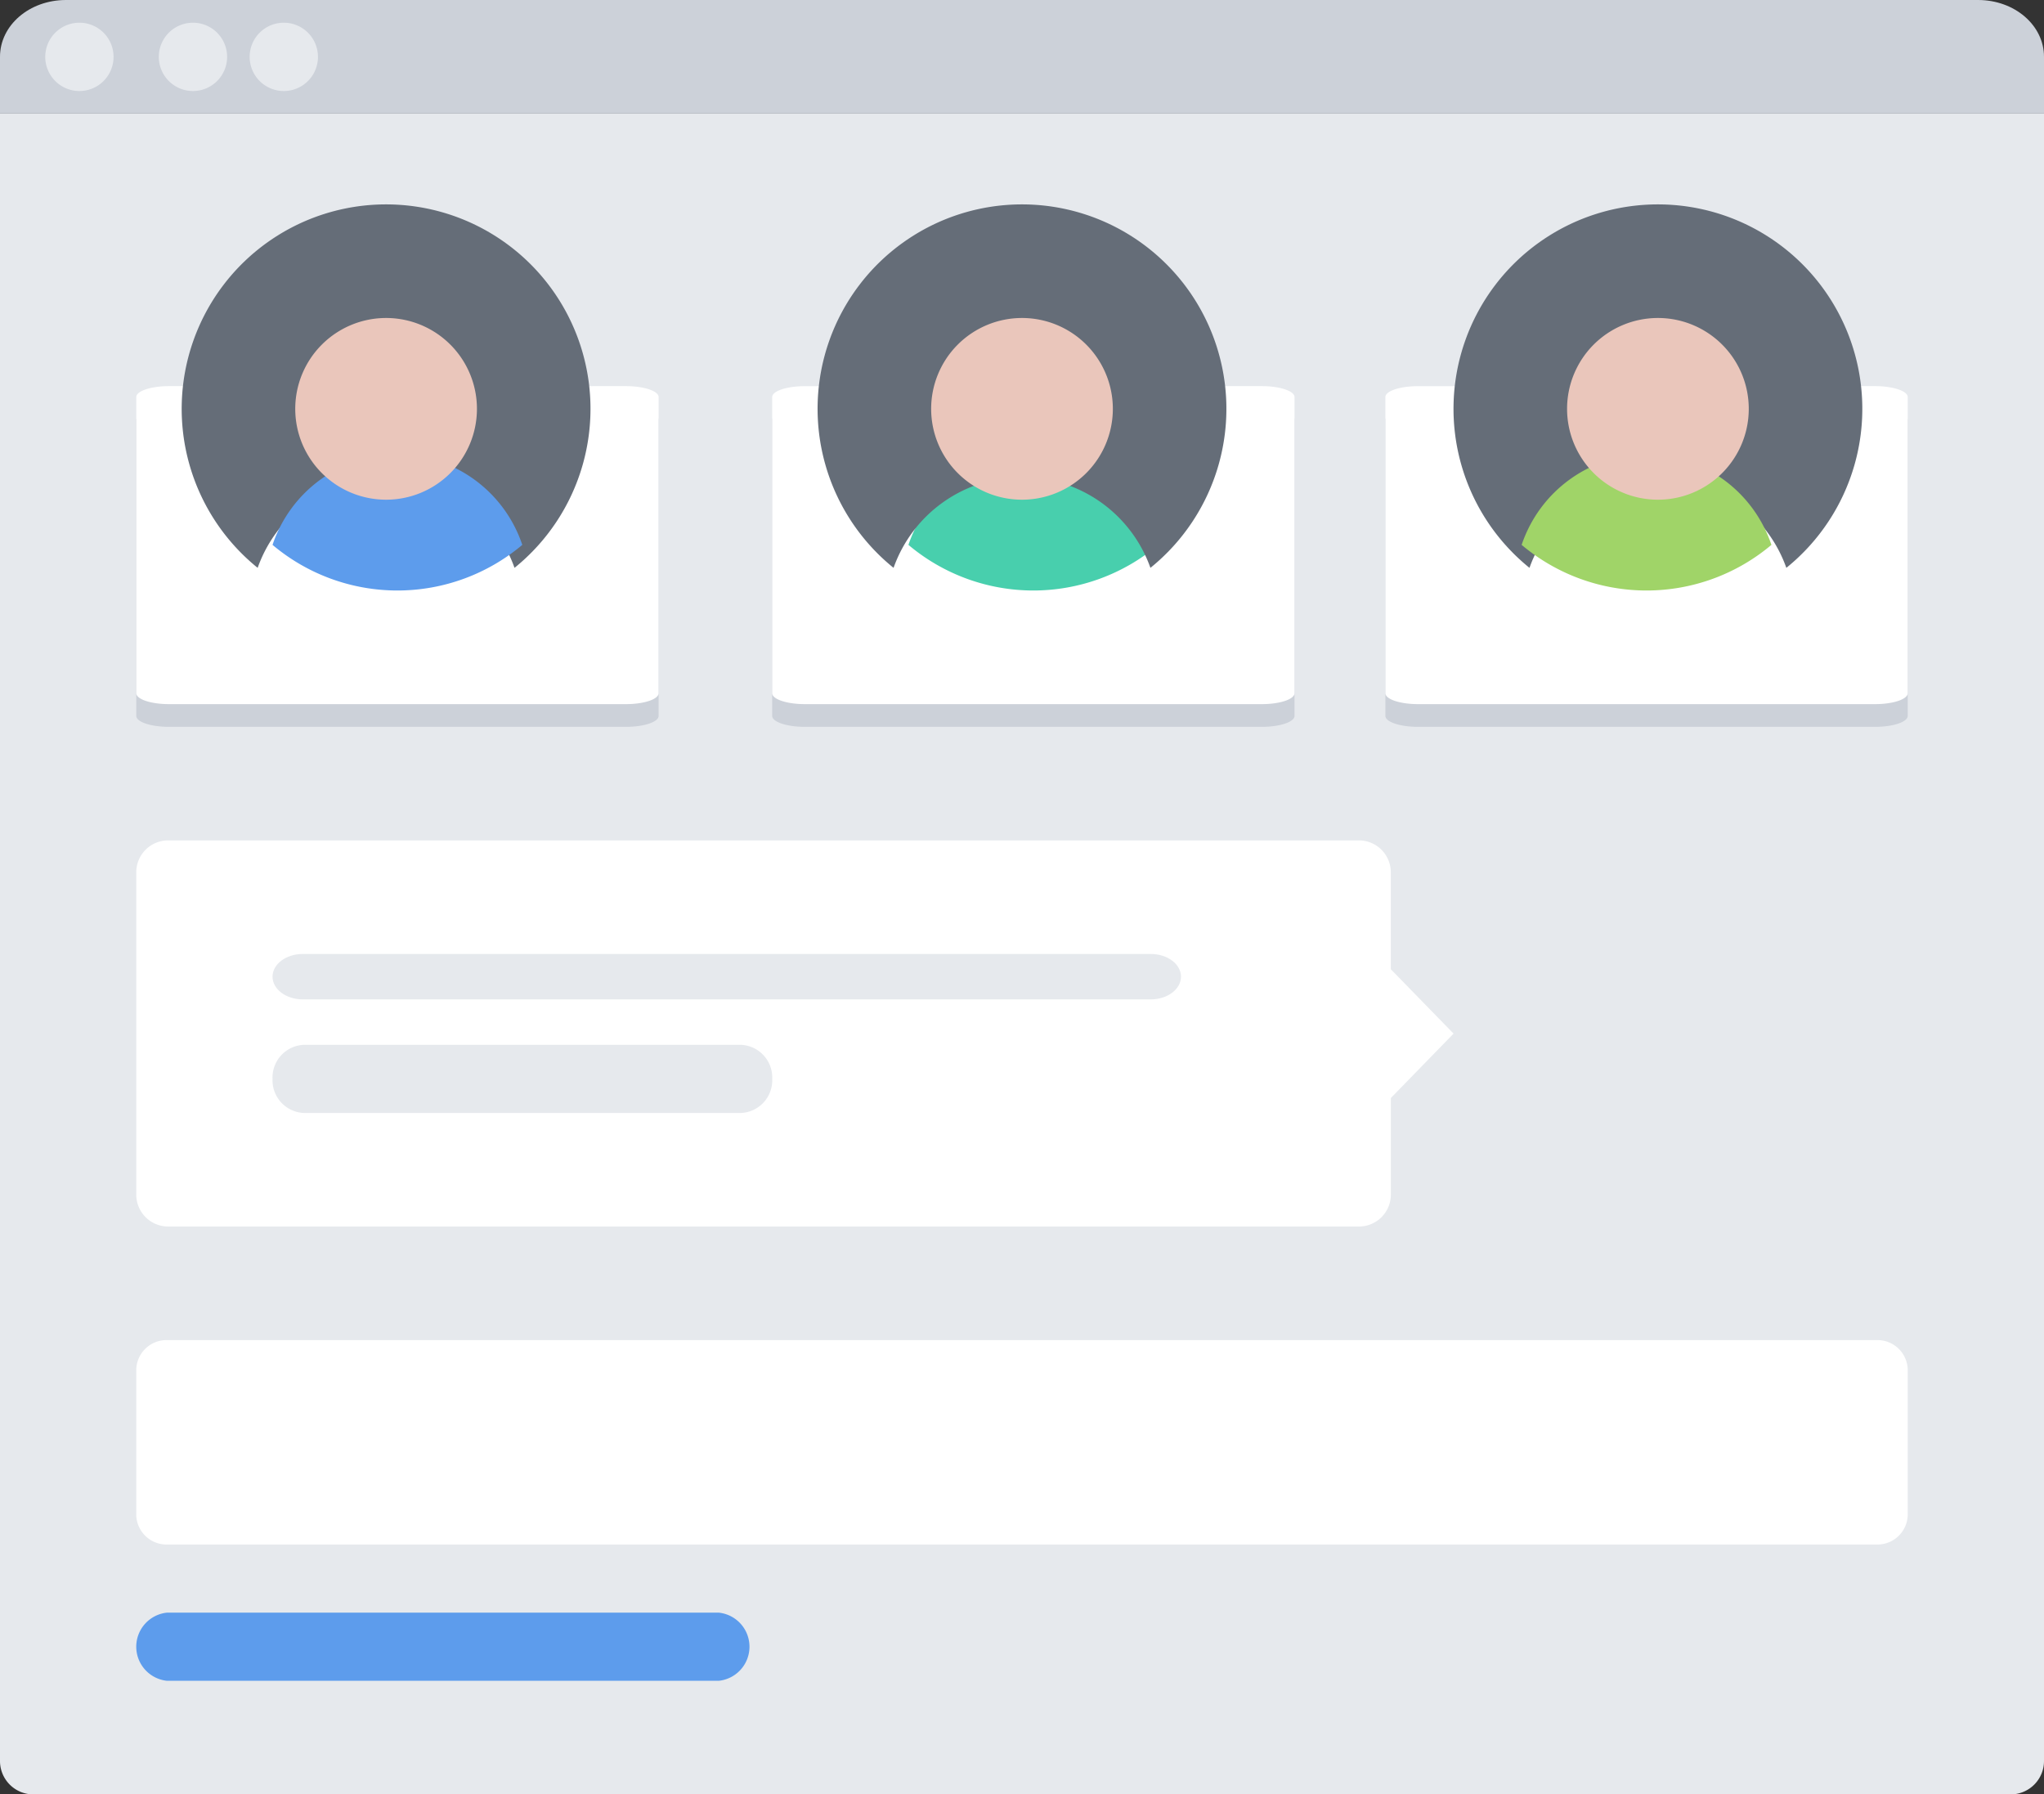 <?xml version="1.0" encoding="UTF-8"?> <svg xmlns="http://www.w3.org/2000/svg" viewBox="-7834 1123 157.948 138.644"><rect x="-7834" y="1123" width="157.948" height="138.644" fill="#333333" stroke="none"/><defs><style> .cls-1 { fill: #e6e9ed; } .cls-2 { fill: #ccd1d9; } .cls-3 { fill: #fff; } .cls-4 { fill: #656d78; } .cls-5 { fill: #a0d468; } .cls-6 { fill: #48cfad; } .cls-7 { fill: #5d9cec; } .cls-8 { fill: #eac6bb; } </style></defs><g id="i3" transform="translate(-7834 1123)"><g id="Group-4"><g id="pop-up-copy"><path id="Path" class="cls-1" d="M0,132.271a2.58,2.58,0,0,0,2.548,2.6H155.4a2.58,2.58,0,0,0,2.548-2.6V5H0Z" transform="translate(0 3.775)"></path><path id="Path-2" data-name="Path" class="cls-2" d="M157.948,4.387V8.775H0V4.387C0,1.955,2.267,0,5.1,0H152.853C155.681,0,157.948,1.955,157.948,4.387Z"></path><path id="Path-3" data-name="Path" class="cls-1" d="M4.639,1H4.613a2.639,2.639,0,1,0,.026,0Z" transform="translate(1.51 0.755)"></path><path id="Path-4" data-name="Path" class="cls-1" d="M9.639,1H9.613a2.639,2.639,0,1,0,.026,0Z" transform="translate(5.285 0.755)"></path><path id="Path-5" data-name="Path" class="cls-1" d="M13.639,1h-.026a2.639,2.639,0,1,0,.026,0Z" transform="translate(8.305 0.755)"></path></g><g id="_005-team" data-name="005-team" transform="translate(10.53 15.795)"><path id="Path-6" data-name="Path" class="cls-2" d="M37.841,9H35.333c-1.4,0-2.523.379-2.523.847,0,.44,1.007.789,2.284.83-.616,1.254-2.579,2.359-5.4,3.119a36.971,36.971,0,0,1-9.511,1.135A37.006,37.006,0,0,1,10.666,13.8c-2.821-.759-4.784-1.863-5.4-3.117,1.289-.038,2.309-.39,2.309-.832C7.573,9.379,6.445,9,5.049,9H2.523C1.128,9,0,9.379,0,9.847V32.723c0,.469,1.128.847,2.523.847H37.841c1.4,0,2.523-.379,2.523-.847V9.847C40.365,9.379,39.237,9,37.841,9Z" transform="translate(0 6.795)"></path><path id="Path-7" data-name="Path" class="cls-2" d="M65.844,9H63.335c-1.4,0-2.523.379-2.523.847,0,.44,1.007.789,2.284.83-.616,1.254-2.579,2.359-5.4,3.119a36.972,36.972,0,0,1-9.511,1.135A37.006,37.006,0,0,1,38.669,13.8c-2.821-.759-4.784-1.863-5.4-3.117,1.29-.038,2.309-.39,2.309-.832,0-.468-1.128-.847-2.523-.847H30.523C29.128,9,28,9.379,28,9.847V32.723c0,.469,1.128.847,2.523.847H65.841c1.4,0,2.523-.379,2.523-.847V9.847C68.367,9.379,67.239,9,65.844,9Z" transform="translate(21.139 6.795)"></path><path id="Path-8" data-name="Path" class="cls-2" d="M92.844,9H90.335c-1.4,0-2.523.379-2.523.847,0,.44,1.007.789,2.284.83-.616,1.254-2.579,2.359-5.4,3.119a36.971,36.971,0,0,1-9.511,1.135A37.005,37.005,0,0,1,65.669,13.8c-2.821-.759-4.784-1.863-5.4-3.117,1.29-.038,2.309-.39,2.309-.832,0-.468-1.128-.847-2.523-.847H57.523C56.128,9,55,9.379,55,9.847V32.723c0,.469,1.128.847,2.523.847H92.841c1.4,0,2.523-.379,2.523-.847V9.847C95.367,9.379,94.239,9,92.844,9Z" transform="translate(41.524 6.795)"></path><path id="Path-9" data-name="Path" class="cls-3" d="M37.841,8H35.333c-1.4,0-2.523.379-2.523.847,0,.439,1.007.789,2.284.83-.616,1.253-2.579,2.359-5.4,3.119a36.964,36.964,0,0,1-9.511,1.135A37,37,0,0,1,10.666,12.8c-2.821-.759-4.784-1.864-5.4-3.117,1.289-.038,2.309-.391,2.309-.832C7.573,8.379,6.445,8,5.049,8H2.523C1.128,8,0,8.379,0,8.847V31.723c0,.468,1.128.847,2.523.847H37.841c1.4,0,2.523-.379,2.523-.847V8.847C40.365,8.379,39.237,8,37.841,8Z" transform="translate(0 6.04)"></path><path id="Path-10" data-name="Path" class="cls-3" d="M65.844,8H63.335c-1.4,0-2.523.379-2.523.847,0,.439,1.007.789,2.284.83-.616,1.253-2.579,2.359-5.4,3.119a36.964,36.964,0,0,1-9.511,1.135A37,37,0,0,1,38.669,12.8c-2.821-.759-4.784-1.864-5.4-3.117,1.29-.038,2.309-.391,2.309-.832,0-.468-1.128-.847-2.523-.847H30.523C29.128,8,28,8.379,28,8.847V31.723c0,.468,1.128.847,2.523.847H65.841c1.4,0,2.523-.379,2.523-.847V8.847C68.367,8.379,67.239,8,65.844,8Z" transform="translate(21.139 6.04)"></path><path id="Path-11" data-name="Path" class="cls-3" d="M92.844,8H90.335c-1.4,0-2.523.379-2.523.847,0,.439,1.007.789,2.284.83-.616,1.253-2.579,2.359-5.4,3.119a36.964,36.964,0,0,1-9.511,1.135A37,37,0,0,1,65.669,12.8c-2.821-.759-4.784-1.864-5.4-3.117,1.29-.038,2.309-.391,2.309-.832,0-.468-1.128-.847-2.523-.847H57.523C56.128,8,55,8.379,55,8.847V31.723c0,.468,1.128.847,2.523.847H92.841c1.4,0,2.523-.379,2.523-.847V8.847C95.367,8.379,94.239,8,92.844,8Z" transform="translate(41.524 6.04)"></path><path id="Path-12" data-name="Path" class="cls-4" d="M73.795,21.073A10.527,10.527,0,0,0,63.87,28.08a15.795,15.795,0,1,1,19.849,0,10.526,10.526,0,0,0-9.924-7.007A5.268,5.268,0,1,0,68.53,15.8,5.265,5.265,0,0,0,73.795,21.073Z" transform="translate(43.789)"></path><path id="Path-13" data-name="Path" class="cls-5" d="M70.652,11A10.26,10.26,0,0,1,80.3,18,14.97,14.97,0,0,1,61,18,10.26,10.26,0,0,1,70.652,11Z" transform="translate(46.054 8.305)"></path><path id="Path-14" data-name="Path" class="cls-6" d="M43.652,11A10.26,10.26,0,0,1,53.3,18,14.97,14.97,0,0,1,34,18,10.26,10.26,0,0,1,43.652,11Z" transform="translate(25.669 8.305)"></path><path id="Path-15" data-name="Path" class="cls-4" d="M40.53,15.8a5.282,5.282,0,0,0,5.265,5.268A10.526,10.526,0,0,0,35.87,28.08a15.795,15.795,0,1,1,19.849,0,10.526,10.526,0,0,0-9.924-7.007A5.268,5.268,0,1,0,40.53,15.8Z" transform="translate(22.649)"></path><path id="Path-16" data-name="Path" class="cls-4" d="M12.53,15.8a5.282,5.282,0,0,0,5.265,5.268A10.527,10.527,0,0,0,7.87,28.08a15.795,15.795,0,1,1,19.849,0,10.527,10.527,0,0,0-9.924-7.007A5.268,5.268,0,1,0,12.53,15.8Z" transform="translate(1.51)"></path><path id="Path-17" data-name="Path" class="cls-7" d="M15.652,11A10.26,10.26,0,0,1,25.3,18,14.97,14.97,0,0,1,6,18,10.26,10.26,0,0,1,15.652,11Z" transform="translate(4.53 8.305)"></path><path id="Path-18" data-name="Path" class="cls-8" d="M21.04,12.02A7.02,7.02,0,1,1,14.02,5,7.019,7.019,0,0,1,21.04,12.02Z" transform="translate(5.285 3.775)"></path><path id="Path-19" data-name="Path" class="cls-8" d="M49.04,12.02A7.02,7.02,0,1,1,42.02,5,7.019,7.019,0,0,1,49.04,12.02Z" transform="translate(26.424 3.775)"></path><path id="Path-20" data-name="Path" class="cls-8" d="M77.04,12.02A7.02,7.02,0,1,1,70.02,5,7.019,7.019,0,0,1,77.04,12.02Z" transform="translate(47.564 3.775)"></path></g><g id="Group-3" transform="translate(10.53 64.934)"><path id="Path-21" data-name="Path" class="cls-3" d="M96.942,9.953V2.488A2.464,2.464,0,0,0,94.519,0H2.423A2.464,2.464,0,0,0,0,2.488V27.346a2.464,2.464,0,0,0,2.423,2.488h92.1a2.464,2.464,0,0,0,2.423-2.488v-7.44l4.847-4.977Z"></path><path id="Path-22" data-name="Path" class="cls-7" d="M45.015,39.265H2.369a2.647,2.647,0,0,1,0-5.265H45.015a2.647,2.647,0,0,1,0,5.265Z" transform="translate(0 25.669)"></path><path id="Path-23" data-name="Path" class="cls-1" d="M73.859,8.51H8.34C7.046,8.51,6,7.725,6,6.755S7.046,5,8.34,5H73.859c1.294,0,2.34.784,2.34,1.755S75.153,8.51,73.859,8.51Z" transform="translate(4.53 3.775)"></path><path id="Path-24" data-name="Path" class="cls-1" d="M42.2,14.265H8.413A2.528,2.528,0,0,1,6,11.632,2.528,2.528,0,0,1,8.413,9H42.2a2.528,2.528,0,0,1,2.413,2.632A2.528,2.528,0,0,1,42.2,14.265Z" transform="translate(4.53 6.795)"></path><path id="Path-25" data-name="Path" class="cls-3" d="M134.487,22a2.339,2.339,0,0,1,2.4,2.256V35.538a2.339,2.339,0,0,1-2.4,2.256H2.4A2.339,2.339,0,0,1,0,35.538V24.256A2.339,2.339,0,0,1,2.4,22Z" transform="translate(0 16.61)"></path></g></g></g></svg> 